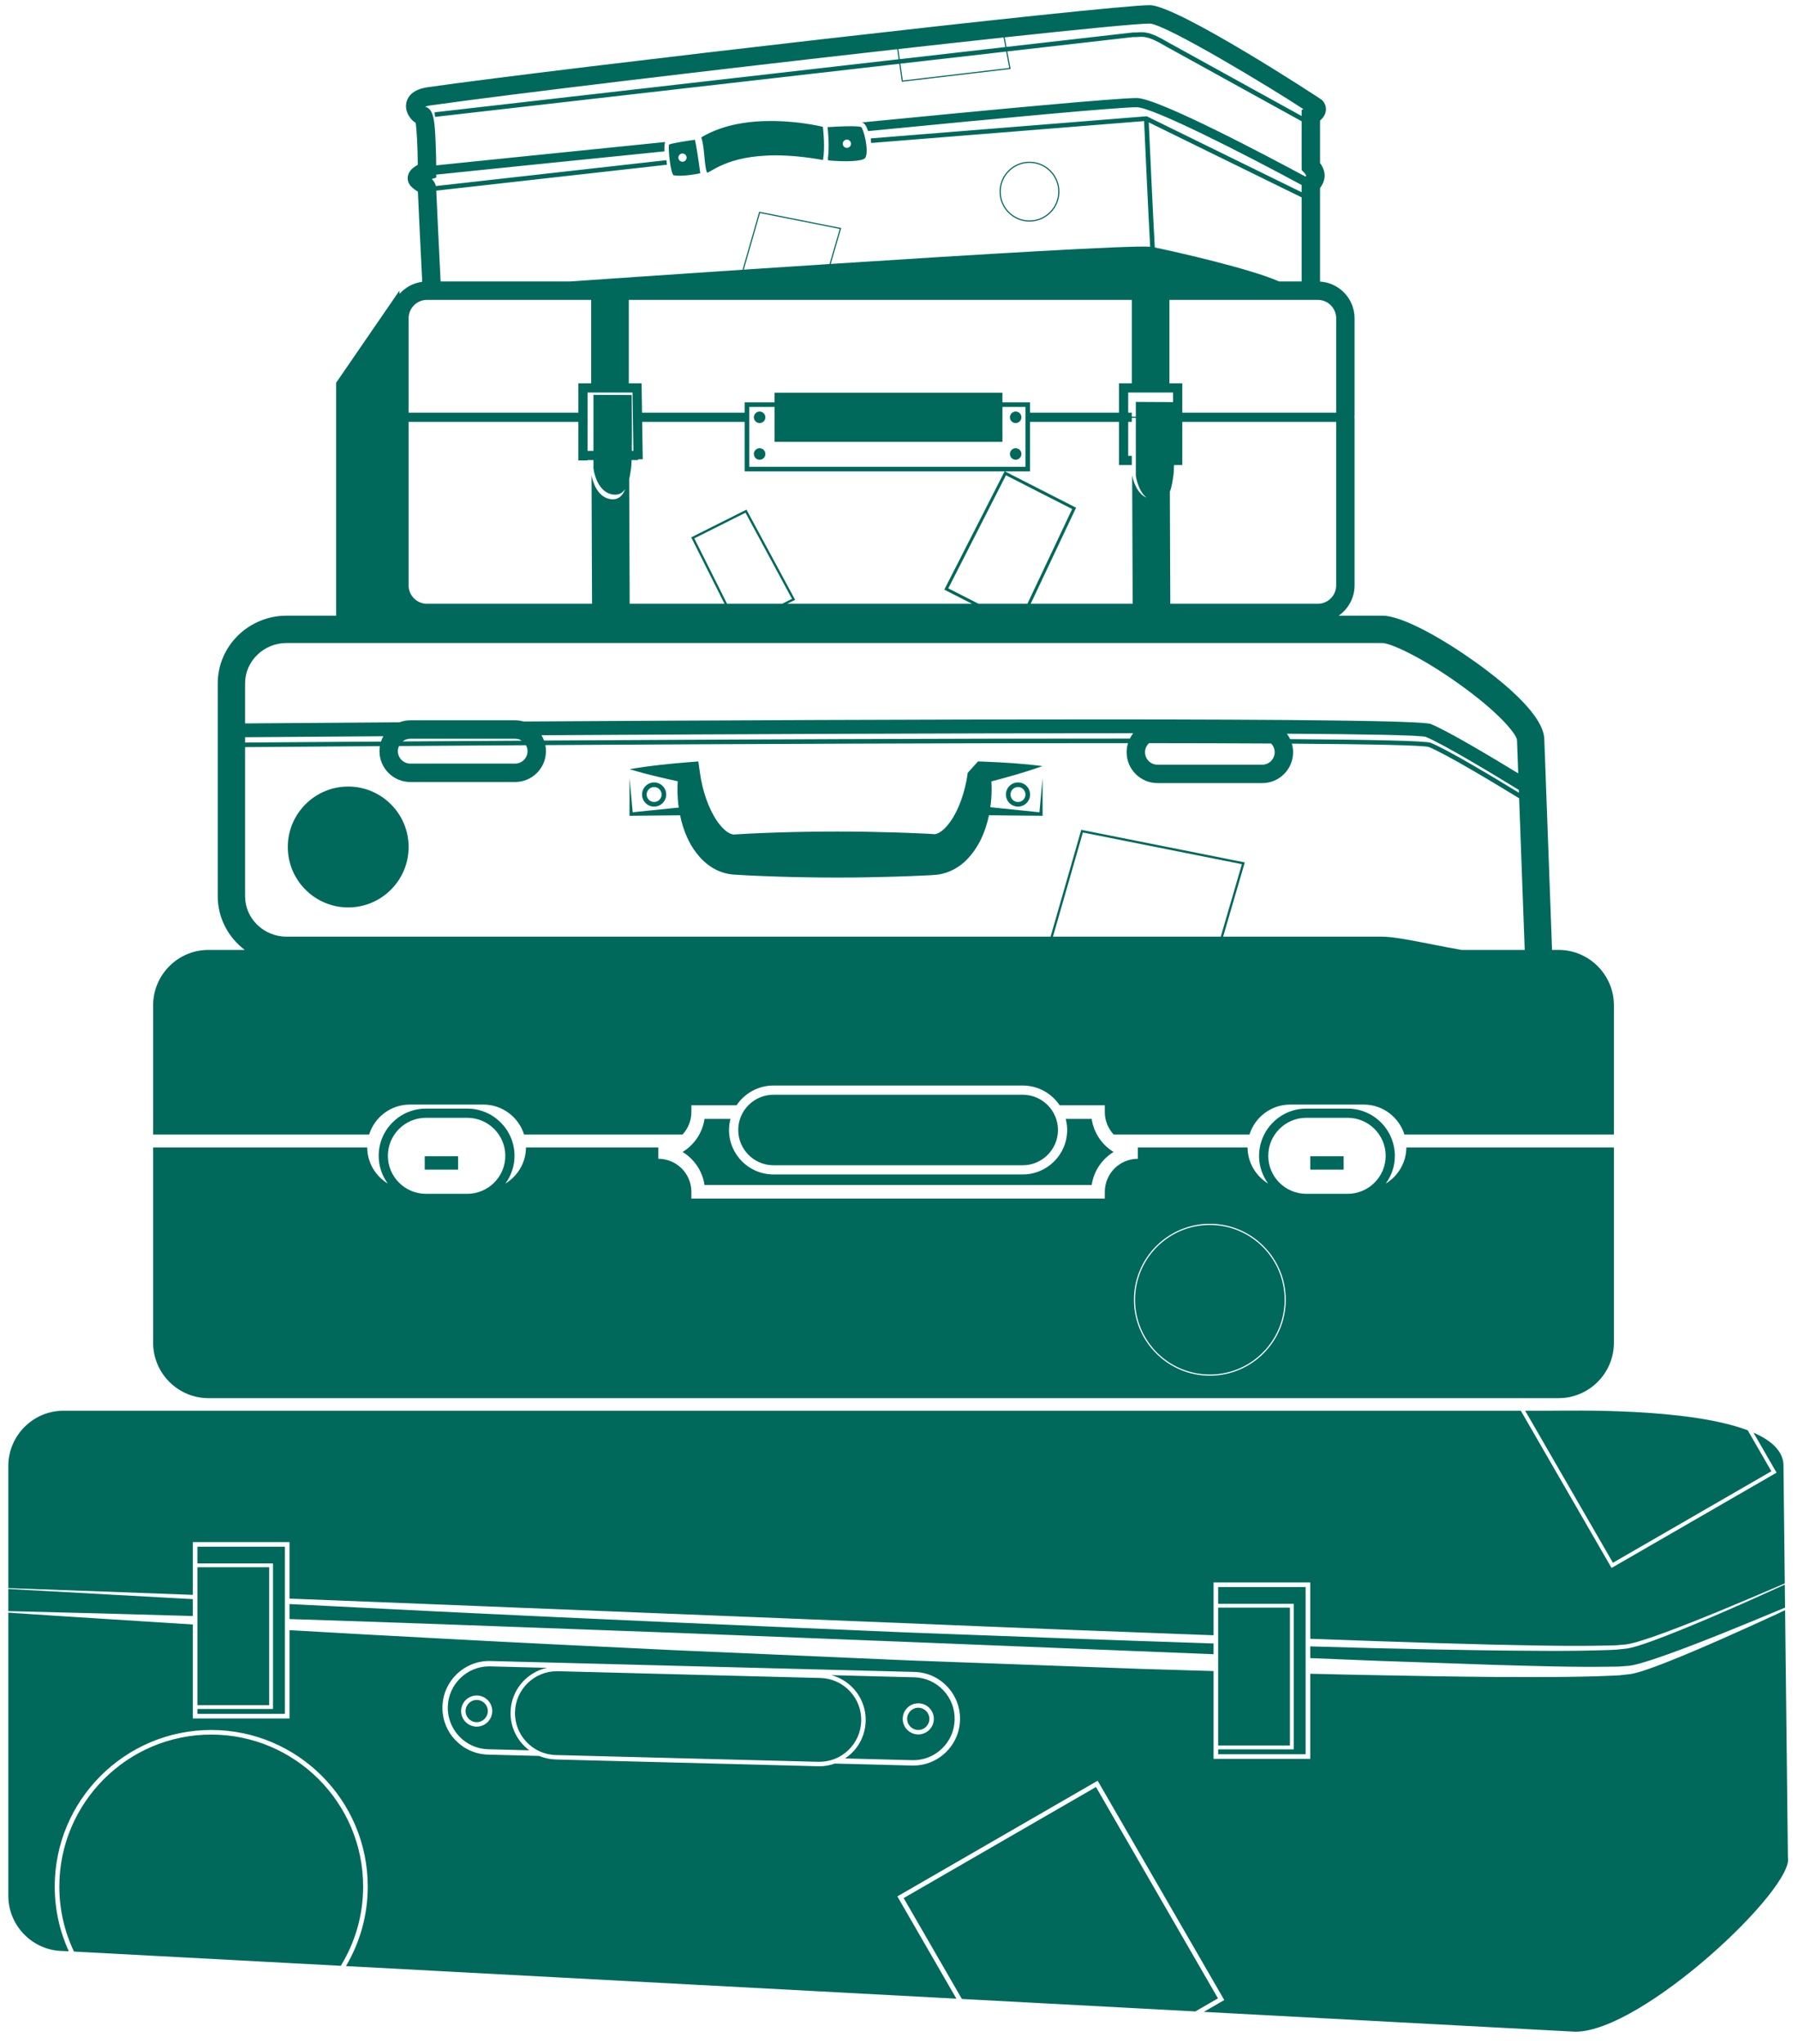 <?xml version="1.0" encoding="UTF-8"?>
<!DOCTYPE svg PUBLIC "-//W3C//DTD SVG 1.1//EN" "http://www.w3.org/Graphics/SVG/1.1/DTD/svg11.dtd">
<svg version="1.1" xmlns="http://www.w3.org/2000/svg" xmlns:xlink="http://www.w3.org/1999/xlink" x="0" y="0" width="433" height="492" viewBox="0, 0, 433, 492">
  <g id="Layer_1">
    <path d="M273.355,312.893 C273.355,302.965 281.433,294.887 291.362,294.887 C301.292,294.887 309.369,302.965 309.369,312.893 C309.369,322.821 301.292,330.899 291.362,330.899 C281.433,330.899 273.355,322.821 273.355,312.893 M98.407,203.9 C98.407,211.924 91.879,218.452 83.856,218.452 C75.833,218.452 69.305,211.924 69.305,203.9 C69.305,195.877 75.833,189.349 83.856,189.349 C91.879,189.349 98.407,195.877 98.407,203.9 M223.818,413.79 C223.818,415.268 222.617,416.468 221.14,416.468 C219.664,416.468 218.462,415.268 218.462,413.79 C218.462,412.313 219.664,411.112 221.14,411.112 C222.617,411.112 223.818,412.313 223.818,413.79 M117.476,411.913 C117.476,413.389 116.274,414.591 114.798,414.591 C113.32,414.591 112.119,413.389 112.119,411.913 C112.119,410.436 113.32,409.235 114.798,409.235 C116.274,409.235 117.476,410.436 117.476,411.913 M204.263,421.356 C202.309,423.212 199.768,424.19 197.053,424.128 L133.851,422.499 C128.289,422.354 123.879,417.712 124.023,412.149 C124.164,406.677 128.663,402.319 134.109,402.319 C134.195,402.319 134.283,402.319 134.372,402.321 L197.574,403.95 C200.268,404.02 202.774,405.136 204.63,407.089 C206.487,409.044 207.471,411.604 207.401,414.298 C207.332,416.993 206.217,419.501 204.263,421.356 M221.14,417.538 C219.075,417.538 217.394,415.856 217.394,413.79 C217.394,411.725 219.075,410.044 221.14,410.044 C223.207,410.044 224.886,411.725 224.886,413.79 C224.886,415.856 223.207,417.538 221.14,417.538 M220.181,403.784 L200.202,403.268 C202.171,403.792 203.967,404.839 205.406,406.352 C207.459,408.514 208.547,411.347 208.47,414.327 C208.393,417.306 207.16,420.079 204.999,422.13 C204.531,422.575 204.027,422.968 203.501,423.319 L219.667,423.737 C222.343,423.807 224.863,422.831 226.797,420.997 C228.73,419.161 229.832,416.681 229.9,414.016 C229.969,411.352 228.998,408.819 227.16,406.888 C225.325,404.954 222.846,403.85 220.181,403.784 M114.798,415.659 C112.731,415.659 111.05,413.979 111.05,411.913 C111.05,409.847 112.731,408.165 114.798,408.165 C116.863,408.165 118.544,409.847 118.544,411.913 C118.544,413.979 116.863,415.659 114.798,415.659 M122.955,412.122 C123.089,406.888 126.838,402.556 131.738,401.503 L118.077,401.151 C117.99,401.149 117.903,401.147 117.817,401.147 C112.432,401.147 107.982,405.458 107.844,410.87 C107.701,416.372 112.062,420.964 117.563,421.106 L127.466,421.36 C124.652,419.264 122.857,415.888 122.955,412.122 M315.543,278.361 L323.581,278.361 L323.581,281.569 L315.543,281.569 z M102.285,278.361 L110.322,278.361 L110.322,281.569 L102.285,281.569 z M293.363,387.009 L310.642,387.009 L310.642,420.21 L293.363,420.21 z M293.363,421.124 L311.557,421.124 L311.557,386.097 L293.363,386.097 L293.363,382.061 L314.426,382.061 L314.426,422.304 L293.363,422.304 L293.363,421.124 z M47.545,377.292 L64.825,377.292 L64.825,410.493 L47.545,410.493 z M47.545,411.407 L65.74,411.407 L65.74,376.38 L47.545,376.38 L47.545,372.345 L68.608,372.345 L68.608,412.587 L47.545,412.587 L47.545,411.407 z M420.897,344.325 L426.588,354.184 L388.432,376.212 L367.297,339.608 L373.386,339.608 C378.835,339.608 406.555,338.891 420.897,344.325 M46.437,383.936 C31.624,383.405 16.814,382.821 2,382.317 L2,352.909 C2,345.593 7.986,339.608 15.303,339.608 L366.245,339.608 L388.099,377.46 L427.836,354.518 L422.274,344.886 C426.428,346.694 429.19,349.114 429.495,352.35 L429.821,381.188 C424.538,383.46 419.244,385.708 413.929,387.901 C409.583,389.688 405.219,391.431 400.816,393.052 C398.616,393.868 396.399,394.63 394.167,395.294 C393.048,395.583 391.945,395.903 390.789,395.94 C390.215,395.987 389.649,396.054 389.071,396.087 L387.316,396.132 C377.951,396.354 368.541,396.102 359.15,395.911 C349.753,395.669 340.358,395.389 330.963,395.061 C325.82,394.888 320.677,394.686 315.535,394.507 L315.535,380.952 L292.255,380.952 L292.255,393.667 C267.58,392.759 242.904,391.806 218.232,390.764 L105.501,386.247 L69.716,384.841 L69.716,371.237 L46.437,371.237 L46.437,383.936 z M87.453,454.157 C87.453,461.145 85.481,467.681 82.067,473.239 L17.814,469.811 C15.557,465.063 14.289,459.757 14.289,454.157 C14.289,433.985 30.7,417.575 50.871,417.575 C71.043,417.575 87.453,433.985 87.453,454.157 M218.142,392.977 C242.844,393.905 267.547,394.839 292.255,395.641 L292.255,398.229 L219.118,395.292 L162.754,393.081 L106.381,391.009 C94.161,390.567 81.939,390.155 69.716,389.761 L69.716,386.149 L105.426,387.942 C142.991,389.782 180.566,391.372 218.142,392.977 M401.111,393.835 C405.502,392.13 409.839,390.307 414.157,388.442 C419.409,386.179 424.624,383.839 429.825,381.468 L429.887,387.005 C429.158,387.306 428.432,387.618 427.703,387.919 C423.364,389.727 419.018,391.518 414.658,393.266 C410.298,395.013 405.919,396.718 401.51,398.296 C399.308,399.089 397.09,399.829 394.875,400.468 C393.77,400.741 392.695,401.044 391.563,401.067 C391.002,401.108 390.453,401.167 389.883,401.196 L388.136,401.223 C378.804,401.372 369.388,401.054 360.006,400.794 L331.831,399.821 L315.535,399.165 L315.535,396.341 C320.661,396.485 325.787,396.641 330.915,396.766 C340.316,396.993 349.718,397.171 359.124,397.311 C368.531,397.395 377.93,397.559 387.363,397.218 L389.13,397.141 C389.725,397.097 390.327,397.018 390.923,396.956 C392.127,396.891 393.29,396.538 394.439,396.218 C396.701,395.501 398.917,394.692 401.111,393.835 M293.314,481.075 L287.865,484.222 L231.644,481.222 L217.623,456.932 L263.937,430.194 L293.314,481.075 z M46.437,389.032 C31.626,388.595 16.814,388.202 2,387.85 L2,382.518 L46.437,384.966 L46.437,389.032 z M227.687,421.932 C225.576,423.936 222.832,425.03 219.933,425.03 C219.833,425.03 219.734,425.03 219.634,425.026 L201.051,424.548 C199.866,424.97 198.612,425.198 197.322,425.198 C197.223,425.198 197.125,425.198 197.026,425.194 L133.823,423.567 C132.416,423.53 131.082,423.223 129.854,422.714 L117.529,422.395 C111.315,422.235 106.392,417.05 106.552,410.839 C106.709,404.723 111.735,399.856 117.816,399.856 C117.915,399.856 118.012,399.858 118.11,399.862 L220.214,402.493 C223.225,402.569 226.025,403.813 228.097,405.997 C230.171,408.181 231.269,411.04 231.191,414.05 C231.114,417.059 229.869,419.858 227.687,421.932 M429.894,387.618 C429.251,387.921 428.615,388.231 427.972,388.532 C423.703,390.507 419.416,392.442 415.113,394.348 C410.81,396.253 406.487,398.114 402.101,399.862 C399.91,400.741 397.695,401.571 395.417,402.315 C394.253,402.649 393.061,403.022 391.833,403.098 C391.225,403.167 390.606,403.253 390.004,403.304 L388.228,403.395 C378.762,403.811 369.37,403.714 359.952,403.7 C350.542,403.63 341.136,403.46 331.732,403.278 C326.333,403.182 320.933,403.059 315.535,402.927 L315.535,423.413 L292.255,423.413 L292.255,402.282 C286.611,402.114 280.968,401.944 275.324,401.776 L218.941,399.72 L162.577,397.263 C143.793,396.347 125.007,395.485 106.23,394.452 C94.057,393.819 81.886,393.136 69.716,392.436 L69.716,413.694 L46.437,413.694 L46.437,391.067 C31.624,390.122 16.81,389.222 2,388.22 L2,456.376 C2,463.692 7.986,469.679 15.303,469.679 L16.568,469.745 C14.399,464.989 13.18,459.716 13.18,454.157 C13.18,433.374 30.088,416.468 50.871,416.468 C71.653,416.468 88.562,433.374 88.562,454.157 C88.562,461.145 86.644,467.69 83.315,473.307 L230.324,481.151 L216.108,456.528 L264.343,428.681 L294.83,481.479 L289.894,484.331 L379.373,489.104 C395.631,489.104 432.231,454.485 430.568,447.095 L429.894,387.618 z M246.958,191.267 C246.958,192.261 246.15,193.069 245.156,193.069 C244.164,193.069 243.355,192.261 243.355,191.267 C243.355,190.274 244.164,189.466 245.156,189.466 C246.15,189.466 246.958,190.274 246.958,191.267 M242.247,191.267 C242.247,192.872 243.552,194.178 245.156,194.178 C246.761,194.178 248.067,192.872 248.067,191.267 C248.067,189.664 246.761,188.358 245.156,188.358 C243.552,188.358 242.247,189.664 242.247,191.267 M251.083,196.001 L251.084,196.388 L250.661,196.384 L238.166,196.26 C237.895,197.551 237.531,198.842 237.049,200.129 C236.572,201.436 235.955,202.733 235.151,203.999 C234.35,205.264 233.376,206.515 232.079,207.65 C230.798,208.771 229.132,209.773 227.159,210.287 C226.672,210.427 226.16,210.506 225.65,210.581 C225.144,210.633 224.54,210.665 224.343,210.675 L222.589,210.768 C217.916,210.984 213.24,211.127 208.565,211.205 C199.215,211.351 189.865,211.202 180.515,210.762 L176.915,210.559 C174.846,210.457 172.878,209.749 171.357,208.761 C169.817,207.769 168.65,206.569 167.701,205.341 C166.741,204.112 166.033,202.826 165.452,201.532 C164.666,199.789 164.141,198.027 163.779,196.267 L152.024,196.384 L151.6,196.388 L151.601,196.001 L151.616,187.342 L152.364,195.544 L163.458,194.403 C163.427,194.178 163.384,193.952 163.356,193.728 C163.134,191.826 163.096,189.936 163.209,188.074 C161.708,187.755 160.208,187.424 158.708,187.062 C157.524,186.788 156.34,186.483 155.159,186.173 C153.979,185.839 152.795,185.544 151.616,185.171 C152.832,184.942 154.042,184.792 155.254,184.604 C156.466,184.438 157.676,184.279 158.885,184.149 C161.304,183.87 163.72,183.651 166.133,183.464 L168.17,183.303 L168.561,186.042 C169.174,190.343 170.562,194.518 172.67,197.635 C173.721,199.15 174.991,200.383 176.001,200.726 C176.496,200.916 176.83,200.928 177.102,200.868 L180.515,200.676 C189.865,200.236 199.215,200.086 208.565,200.232 C213.24,200.31 217.916,200.454 222.589,200.67 L224.343,200.763 C224.732,200.784 224.712,200.781 224.789,200.806 C224.857,200.803 224.929,200.827 225.009,200.816 C225.319,200.823 225.773,200.69 226.312,200.357 C227.423,199.728 228.607,198.312 229.587,196.69 C230.56,195.044 231.351,193.139 231.958,191.134 C232.251,190.127 232.518,189.096 232.724,188.042 C232.824,187.514 232.921,186.983 232.994,186.447 L233.054,186.043 C237.998,180.553 234.441,184.523 235.551,183.297 L235.58,183.298 L235.634,183.3 L235.746,183.305 L235.966,183.312 L236.851,183.347 C241.571,183.53 246.301,183.805 251.07,184.431 C246.984,185.881 242.868,187.041 238.742,188.11 C238.748,188.215 238.759,188.32 238.765,188.427 C238.828,189.706 238.824,190.999 238.716,192.296 C238.667,192.972 238.594,193.649 238.5,194.327 L250.322,195.544 L251.07,187.342 L251.083,196.001 z M155.728,191.267 C155.728,190.274 156.535,189.466 157.528,189.466 C158.521,189.466 159.33,190.274 159.33,191.267 C159.33,192.261 158.521,193.069 157.528,193.069 C156.535,193.069 155.728,192.261 155.728,191.267 M160.439,191.267 C160.439,189.664 159.133,188.358 157.528,188.358 C155.925,188.358 154.619,189.664 154.619,191.267 C154.619,192.872 155.925,194.178 157.528,194.178 C159.133,194.178 160.439,192.872 160.439,191.267 M243.21,109.29 C243.21,108.524 243.831,107.904 244.596,107.904 C245.361,107.904 245.982,108.524 245.982,109.29 C245.982,110.056 245.361,110.676 244.596,110.676 C243.831,110.676 243.21,110.056 243.21,109.29 M243.21,100.459 C243.21,99.693 243.831,99.073 244.596,99.073 C245.361,99.073 245.982,99.693 245.982,100.459 C245.982,101.224 245.361,101.845 244.596,101.845 C243.831,101.845 243.21,101.224 243.21,100.459 M184.318,109.29 C184.318,110.056 183.698,110.676 182.933,110.676 C182.168,110.676 181.547,110.056 181.547,109.29 C181.547,108.524 182.168,107.904 182.933,107.904 C183.698,107.904 184.318,108.524 184.318,109.29 M184.318,100.459 C184.318,101.224 183.698,101.845 182.933,101.845 C182.168,101.845 181.547,101.224 181.547,100.459 C181.547,99.693 182.168,99.073 182.933,99.073 C183.698,99.073 184.318,99.693 184.318,100.459 M177.783,272.028 C177.783,267.348 181.59,263.542 186.27,263.542 L246.295,263.542 C250.974,263.542 254.781,267.348 254.781,272.028 C254.781,276.708 250.974,280.514 246.295,280.514 L186.27,280.514 C181.59,280.514 177.783,276.708 177.783,272.028 M175.914,269.366 C175.694,270.22 175.565,271.107 175.565,272.028 C175.565,277.93 180.367,282.731 186.27,282.731 L246.295,282.731 C252.197,282.731 256.999,277.93 256.999,272.028 C256.999,271.107 256.87,270.22 256.65,269.366 L262.904,269.366 C263.398,272.731 265.389,275.615 268.177,277.319 C265.389,279.023 263.398,281.908 262.904,285.273 L169.662,285.273 C169.167,281.908 167.175,279.023 164.387,277.319 C167.175,275.615 169.167,272.731 169.662,269.366 L175.914,269.366 z M351.962,228.681 C349.461,228.235 347.113,227.775 345.31,227.423 C339.799,226.342 335.446,225.488 332.865,225.488 L294.558,225.488 L299.774,207.612 L260.39,199.764 L253,225.488 L69.028,225.488 C63.509,225.488 59.019,221.12 59.019,215.75 L59.019,179.863 C69.061,179.786 79.978,179.707 91.491,179.627 C91.426,180.019 91.384,180.419 91.384,180.83 C91.384,184.927 94.718,188.259 98.815,188.259 L124.047,188.259 C128.145,188.259 131.478,184.927 131.478,180.83 C131.478,180.331 131.426,179.845 131.333,179.374 C179.063,179.096 231.013,178.88 271.646,178.898 C271.432,179.591 271.316,180.326 271.316,181.09 C271.316,185.185 274.649,188.519 278.747,188.519 L303.978,188.519 C308.076,188.519 311.409,185.185 311.409,181.09 C311.409,180.371 311.3,179.679 311.109,179.021 C330.604,179.157 343.003,179.418 344.122,179.847 C348.18,181.47 360.023,188.609 365.842,192.171 L367.185,228.681 L351.962,228.681 z M253.576,225.488 L260.782,200.406 L299.074,208.036 L293.984,225.488 L253.576,225.488 z M59.019,177.477 C68.603,177.403 79.878,177.322 92.314,177.238 C92.089,177.644 91.902,178.074 91.756,178.522 C76.064,178.627 64.396,178.715 59.019,178.755 L59.019,177.477 z M96.97,178.486 C97.481,178.083 98.115,177.833 98.815,177.833 L124.047,177.833 C124.637,177.833 125.185,178.01 125.648,178.306 C115.275,178.367 105.607,178.43 96.97,178.486 M126.665,179.401 C126.898,179.828 127.043,180.309 127.043,180.83 C127.043,182.481 125.699,183.825 124.047,183.825 L98.815,183.825 C97.162,183.825 95.819,182.481 95.819,180.83 C95.819,180.388 95.92,179.973 96.092,179.596 C105.94,179.53 116.187,179.465 126.665,179.401 M272.902,176.516 C272.591,176.914 272.322,177.342 272.095,177.798 C229.041,177.769 174.547,178.02 131.016,178.274 C130.851,177.828 130.646,177.402 130.403,177.001 C177.143,176.731 231.014,176.501 272.902,176.516 M306.974,181.09 C306.974,182.742 305.63,184.085 303.978,184.085 L278.747,184.085 C277.093,184.085 275.75,182.742 275.75,181.09 C275.75,180.223 276.125,179.449 276.714,178.901 C287.505,178.911 297.406,178.939 306.11,178.988 C306.643,179.53 306.974,180.272 306.974,181.09 M59.019,164.534 C59.019,159.164 63.509,154.795 69.028,154.795 L332.865,154.795 C334.74,154.795 341.868,157.892 351.21,164.538 C361.544,171.89 365.183,176.879 365.325,178.107 L365.622,186.175 C359.49,182.431 348.596,175.907 344.568,174.297 C340.492,172.666 212.708,173.163 126.087,173.69 C125.438,173.504 124.755,173.399 124.047,173.399 L98.815,173.399 C97.894,173.399 97.015,173.575 96.2,173.884 C80.511,173.99 67.593,174.086 59.019,174.152 L59.019,164.534 z M98.405,101.566 L139.284,101.566 L139.284,110.851 L141.5,110.851 L141.5,110.759 L142.921,110.759 L142.921,112.791 C142.921,112.791 143.568,118.334 147.454,119.027 C148.978,119.299 149.949,118.669 150.592,117.693 C150.002,119.244 148.949,120.5 146.899,120.135 C143.744,119.573 142.725,115.813 142.453,114.419 L142.575,145.355 L102.839,145.355 C100.395,145.355 98.405,143.366 98.405,140.922 L98.405,101.566 z M98.405,76.624 C98.405,74.18 100.395,72.19 102.839,72.19 L142.366,72.19 L142.366,92.283 L139.284,92.283 L139.284,99.349 L98.405,99.349 L98.405,76.624 z M103.635,25.385 C121.604,22.817 173.59,16.611 216.065,11.844 L216.409,14.265 L104.64,27.038 L104.765,28.14 L216.564,15.358 L217.18,19.687 L243.374,16.606 L242.586,12.384 L272.815,8.928 C273.281,8.944 273.682,8.919 274.073,8.895 C275.486,8.808 276.704,8.732 280.587,11.058 L313.465,29.198 L313.465,40.042 L313.481,40.953 L314.101,41.597 C314.283,41.785 314.486,42.084 314.557,42.26 C314.528,42.331 314.468,42.428 314.407,42.524 C306.463,38.237 278.956,23.599 273.744,23.599 L273.741,23.599 C268.902,23.602 240.154,26.279 207.555,29.473 C207.73,29.519 207.818,29.562 207.876,29.593 C208.309,29.825 208.701,30.499 209.051,31.56 C241.081,28.425 269.087,25.82 273.744,25.816 L273.745,25.816 C277.529,25.816 298.943,36.682 313.465,44.536 L313.465,46.282 L276.158,27.99 L209.696,33.316 L209.786,34.42 L275.524,29.152 C275.69,32.838 276.564,52.14 276.986,59.393 C271.892,59.047 235.47,61.241 200.061,63.539 L202.58,54.901 L182.834,50.967 L178.835,64.888 L178.97,64.926 C161.527,66.088 146.124,67.142 137.248,67.756 L106.113,67.756 C105.702,59.509 105.14,48.032 105.065,45.893 L160.341,39.689 L160.614,39.659 L160.49,38.556 L160.19,38.59 L104.97,44.788 C104.802,44.037 104.407,43.5 103.983,43.107 L105.057,42.748 L105.057,42.036 C111.798,41.342 133.901,39.071 160.014,36.44 C159.971,35.366 160.02,34.501 160.191,34.188 C134.299,36.799 112.286,39.063 105.048,39.809 C105.036,38.521 105.002,36.477 104.917,34.407 C104.697,29.137 104.468,26.17 102.375,25.699 C102.605,25.599 102.998,25.474 103.635,25.385 M241.678,9.022 L242.107,11.328 L216.684,14.233 L216.34,11.813 C225.359,10.802 233.945,9.854 241.678,9.022 M243.046,16.365 L217.416,19.381 L216.839,15.327 L242.31,12.415 L243.046,16.365 z M276.879,5.677 C280.725,5.78 307.095,21.756 313.876,26.272 L313.465,26.477 L313.465,27.931 L281.14,10.098 C276.976,7.603 275.535,7.695 274.003,7.788 C273.645,7.809 273.275,7.832 272.77,7.824 L242.384,11.296 L241.955,8.993 C260.425,7.006 273.982,5.677 276.879,5.677 M278.106,59.578 C277.707,52.782 276.847,33.873 276.648,29.463 L313.465,47.517 L313.465,67.756 L308.037,67.756 C300.962,64.65 283.495,60.694 278.106,59.578 M282.597,114.352 C282.66,113.983 282.703,113.117 282.732,111.96 L284.722,111.96 L284.722,101.566 L321.78,101.566 L321.78,140.922 C321.78,143.366 319.79,145.355 317.345,145.355 L281.835,145.355 L281.729,118.363 C282.283,116.957 282.442,115.287 282.597,114.352 M273.533,96.754 L273.533,100.32 L272.563,100.32 L272.563,99.349 L271.697,99.349 L271.697,94.5 L282.505,94.5 L282.505,96.8 L281.778,96.796 L273.533,96.754 z M228.375,141.633 L242.259,114.414 L258.197,122.544 L247.419,145.355 L235.671,145.355 L228.375,141.633 z M152.326,94.5 L152.537,108.542 L152.153,108.542 C152.223,103.289 152.129,95.1 152.129,95.1 L142.921,95.055 L142.921,108.542 L141.5,108.542 L141.5,94.5 L152.326,94.5 z M241.41,106.371 L241.41,97.965 L246.952,97.965 L246.952,112.376 L180.439,112.376 L180.439,97.965 L186.536,97.965 L186.536,106.371 L241.41,106.371 z M179.116,64.917 L183.031,51.288 L202.229,55.114 L199.767,63.558 C192.754,64.014 185.789,64.473 179.116,64.917 M272.563,72.19 L272.563,92.283 L269.48,92.283 L269.48,99.349 L248.06,99.349 L248.06,96.855 L241.41,96.855 L241.41,94.546 L186.536,94.546 L186.536,96.855 L179.33,96.855 L179.33,99.349 L154.617,99.349 L154.509,92.283 L151.432,92.283 L151.432,72.19 L272.563,72.19 z M188.351,145.355 L175.098,145.355 L167.202,129.605 L179.533,123.425 L190.728,144.163 L188.351,145.355 z M191.487,144.402 L179.766,122.688 L166.458,129.358 L174.478,145.355 L151.641,145.355 L151.521,115.347 C151.765,114.316 151.877,113.306 151.986,112.652 C152.038,112.339 152.077,111.664 152.105,110.759 L153.677,110.759 L153.677,110.574 L154.786,110.557 L154.65,101.566 L179.33,101.566 L179.33,113.484 L241.927,113.484 L227.408,141.947 L234.088,145.355 L189.587,145.355 L191.487,144.402 z M272.771,145.355 L248.214,145.355 L259.146,122.221 L242.018,113.484 L248.06,113.484 L248.06,101.566 L269.48,101.566 L269.48,111.96 L272.563,111.96 L272.563,109.743 L271.697,109.743 L271.697,101.566 L272.563,101.566 L272.563,100.596 L273.533,100.596 L273.533,114.491 C273.533,114.491 273.953,118.056 276.125,119.823 C273.731,118.752 272.89,115.657 272.648,114.419 L272.771,145.355 z M321.78,76.624 L321.78,99.349 L284.722,99.349 L284.722,92.283 L281.627,92.283 L281.627,72.19 L317.345,72.19 C319.79,72.19 321.78,74.18 321.78,76.624 M365.793,190.839 C359.768,187.155 348.579,180.435 344.534,178.817 C343.361,178.348 330.454,178.071 310.692,177.926 C310.472,177.463 310.208,177.026 309.902,176.623 C329.174,176.746 341.735,176.983 343.333,177.385 C347.538,179.066 360.385,186.858 365.768,190.166 L365.793,190.839 z M375.36,228.681 L373.77,228.681 L371.907,178.031 C371.828,172.398 362.899,164.819 355.402,159.443 C348.179,154.262 337.944,148.212 332.865,148.212 L322.381,148.212 C324.694,146.609 326.213,143.941 326.213,140.922 L326.213,100.864 C326.174,100.498 326.174,100.135 326.213,99.778 L326.213,76.624 C326.213,71.922 322.531,68.073 317.9,67.784 L317.9,45.276 C318.408,44.579 319.008,43.495 319.008,42.26 C319.008,41.025 318.408,39.94 317.9,39.243 L317.9,29.018 C318.507,28.498 319.121,27.749 319.279,26.77 C319.44,25.779 319.113,24.818 318.359,24.064 C318.13,23.835 283.556,1.243 276.882,1.243 C266.967,1.243 134.099,16.553 103.009,20.995 C97.894,21.725 97.715,24.87 97.783,25.816 C97.892,27.349 98.869,28.823 100.089,29.566 C100.385,31.278 100.578,35.639 100.616,39.683 C99.522,40.255 98.532,41.083 98.254,42.258 C98.026,43.223 98.318,44.199 99.055,44.935 C99.648,45.528 100.217,45.886 100.64,46.146 C100.754,49.263 101.456,63.402 101.678,67.841 C99.508,68.127 97.587,69.198 96.204,70.762 L96.188,69.974 L80.945,92.144 L80.945,148.212 L69.028,148.212 C59.879,148.212 52.435,155.534 52.435,164.534 L52.435,215.75 C52.435,221.016 54.995,225.695 58.943,228.681 L50.183,228.681 C42.867,228.681 36.88,234.667 36.88,241.983 L36.88,273.119 L88.894,273.119 C90.2,268.954 94.103,265.91 98.683,265.91 L116.42,265.91 C121,265.91 124.903,268.954 126.208,273.119 L164.374,273.119 C165.687,271.699 166.499,269.806 166.499,267.724 L166.499,266.083 L177.375,266.083 C179.297,263.216 182.566,261.325 186.27,261.325 L246.295,261.325 C249.998,261.325 253.267,263.216 255.19,266.083 L266.066,266.083 L266.066,267.724 C266.066,269.806 266.876,271.699 268.191,273.119 L300.905,273.119 C302.21,268.954 306.114,265.91 310.694,265.91 L328.431,265.91 C333.011,265.91 336.915,268.954 338.219,273.119 L388.662,273.119 L388.662,241.983 C388.662,234.667 382.676,228.681 375.36,228.681 M247.921,39.211 C251.742,39.211 254.851,42.319 254.851,46.139 C254.851,49.96 251.742,53.068 247.921,53.068 C244.101,53.068 240.994,49.96 240.994,46.139 C240.994,42.319 244.101,39.211 247.921,39.211 M247.921,53.345 C251.895,53.345 255.128,50.113 255.128,46.139 C255.128,42.166 251.895,38.933 247.921,38.933 C243.949,38.933 240.716,42.166 240.716,46.139 C240.716,50.113 243.949,53.345 247.921,53.345 M169.642,37.77 C169.485,36.078 169.322,34.333 168.878,33.078 C179.654,26.568 195.574,29.92 198.17,30.53 C198.311,31.747 198.694,35.684 198.202,38.521 C181.083,35.433 173.963,39.545 171.266,41.103 C170.886,41.323 170.585,41.496 170.37,41.597 C169.976,41.356 169.767,39.112 169.642,37.77 M203.95,33.612 C204.496,33.612 204.94,34.057 204.94,34.602 C204.94,35.149 204.496,35.593 203.95,35.593 C203.403,35.593 202.958,35.149 202.958,34.602 C202.958,34.057 203.403,33.612 203.95,33.612 M199.38,38.107 C199.399,38.302 199.419,38.476 199.439,38.606 C203.378,38.996 207.814,38.883 208.368,38.008 C209.351,36.45 208.015,31.01 207.35,30.568 C207.267,30.527 206.317,30.169 199.295,30.599 C199.445,31.947 199.745,35.324 199.38,38.107 M164.364,36.953 C164.911,36.953 165.355,37.397 165.355,37.943 C165.355,38.489 164.911,38.933 164.364,38.933 C163.818,38.933 163.374,38.489 163.374,37.943 C163.374,37.397 163.818,36.953 164.364,36.953 M168.645,41.711 C168.202,38.356 167.653,34.817 167.351,33.646 C164.677,34.005 161.729,34.518 161.118,34.81 C160.889,35.816 161.456,41.641 162.216,42.196 C164.206,42.551 167.426,41.963 168.645,41.711 M102.559,269.097 L112.543,269.097 C117.585,269.097 121.688,273.2 121.688,278.242 C121.688,283.285 117.585,287.389 112.543,287.389 L102.559,287.389 C97.516,287.389 93.413,283.285 93.413,278.242 C93.413,273.2 97.516,269.097 102.559,269.097 M291.362,294.609 C301.444,294.609 309.645,302.81 309.645,312.893 C309.645,322.975 301.444,331.177 291.362,331.177 C281.281,331.177 273.079,322.975 273.079,312.893 C273.079,302.81 281.281,294.609 291.362,294.609 M314.57,269.097 L324.555,269.097 C329.597,269.097 333.7,273.2 333.7,278.242 C333.7,283.285 329.597,287.389 324.555,287.389 L314.57,287.389 C309.528,287.389 305.424,283.285 305.424,278.242 C305.424,273.2 309.528,269.097 314.57,269.097 M50.183,336.581 L375.36,336.581 C382.676,336.581 388.662,330.595 388.662,323.278 L388.662,276.229 L338.681,276.229 C338.659,279.905 336.671,283.128 333.727,284.921 C335.098,283.044 335.917,280.74 335.917,278.242 C335.917,277.555 335.844,276.885 335.728,276.229 C335.53,275.129 335.173,274.085 334.682,273.119 C332.804,269.424 328.975,266.881 324.555,266.881 L314.57,266.881 C310.149,266.881 306.32,269.424 304.443,273.119 C303.952,274.085 303.595,275.129 303.397,276.229 C303.279,276.885 303.208,277.555 303.208,278.242 C303.208,280.74 304.027,283.043 305.396,284.921 C302.453,283.128 300.466,279.904 300.443,276.229 L274.019,276.229 L274.019,278.961 C269.633,278.961 266.066,282.528 266.066,286.914 L266.066,288.556 L166.499,288.556 L166.499,286.914 C166.499,282.528 162.93,278.961 158.545,278.961 L158.545,276.229 L126.67,276.229 C126.647,279.904 124.661,283.128 121.717,284.921 C123.087,283.043 123.907,280.74 123.907,278.242 C123.907,271.977 118.809,266.881 112.543,266.881 L102.559,266.881 C96.294,266.881 91.196,271.977 91.196,278.242 C91.196,280.74 92.016,283.043 93.385,284.921 C90.442,283.128 88.455,279.904 88.432,276.229 L36.88,276.229 L36.88,323.278 C36.88,330.595 42.867,336.581 50.183,336.581" fill="#00695c"/>
  </g>
</svg>
